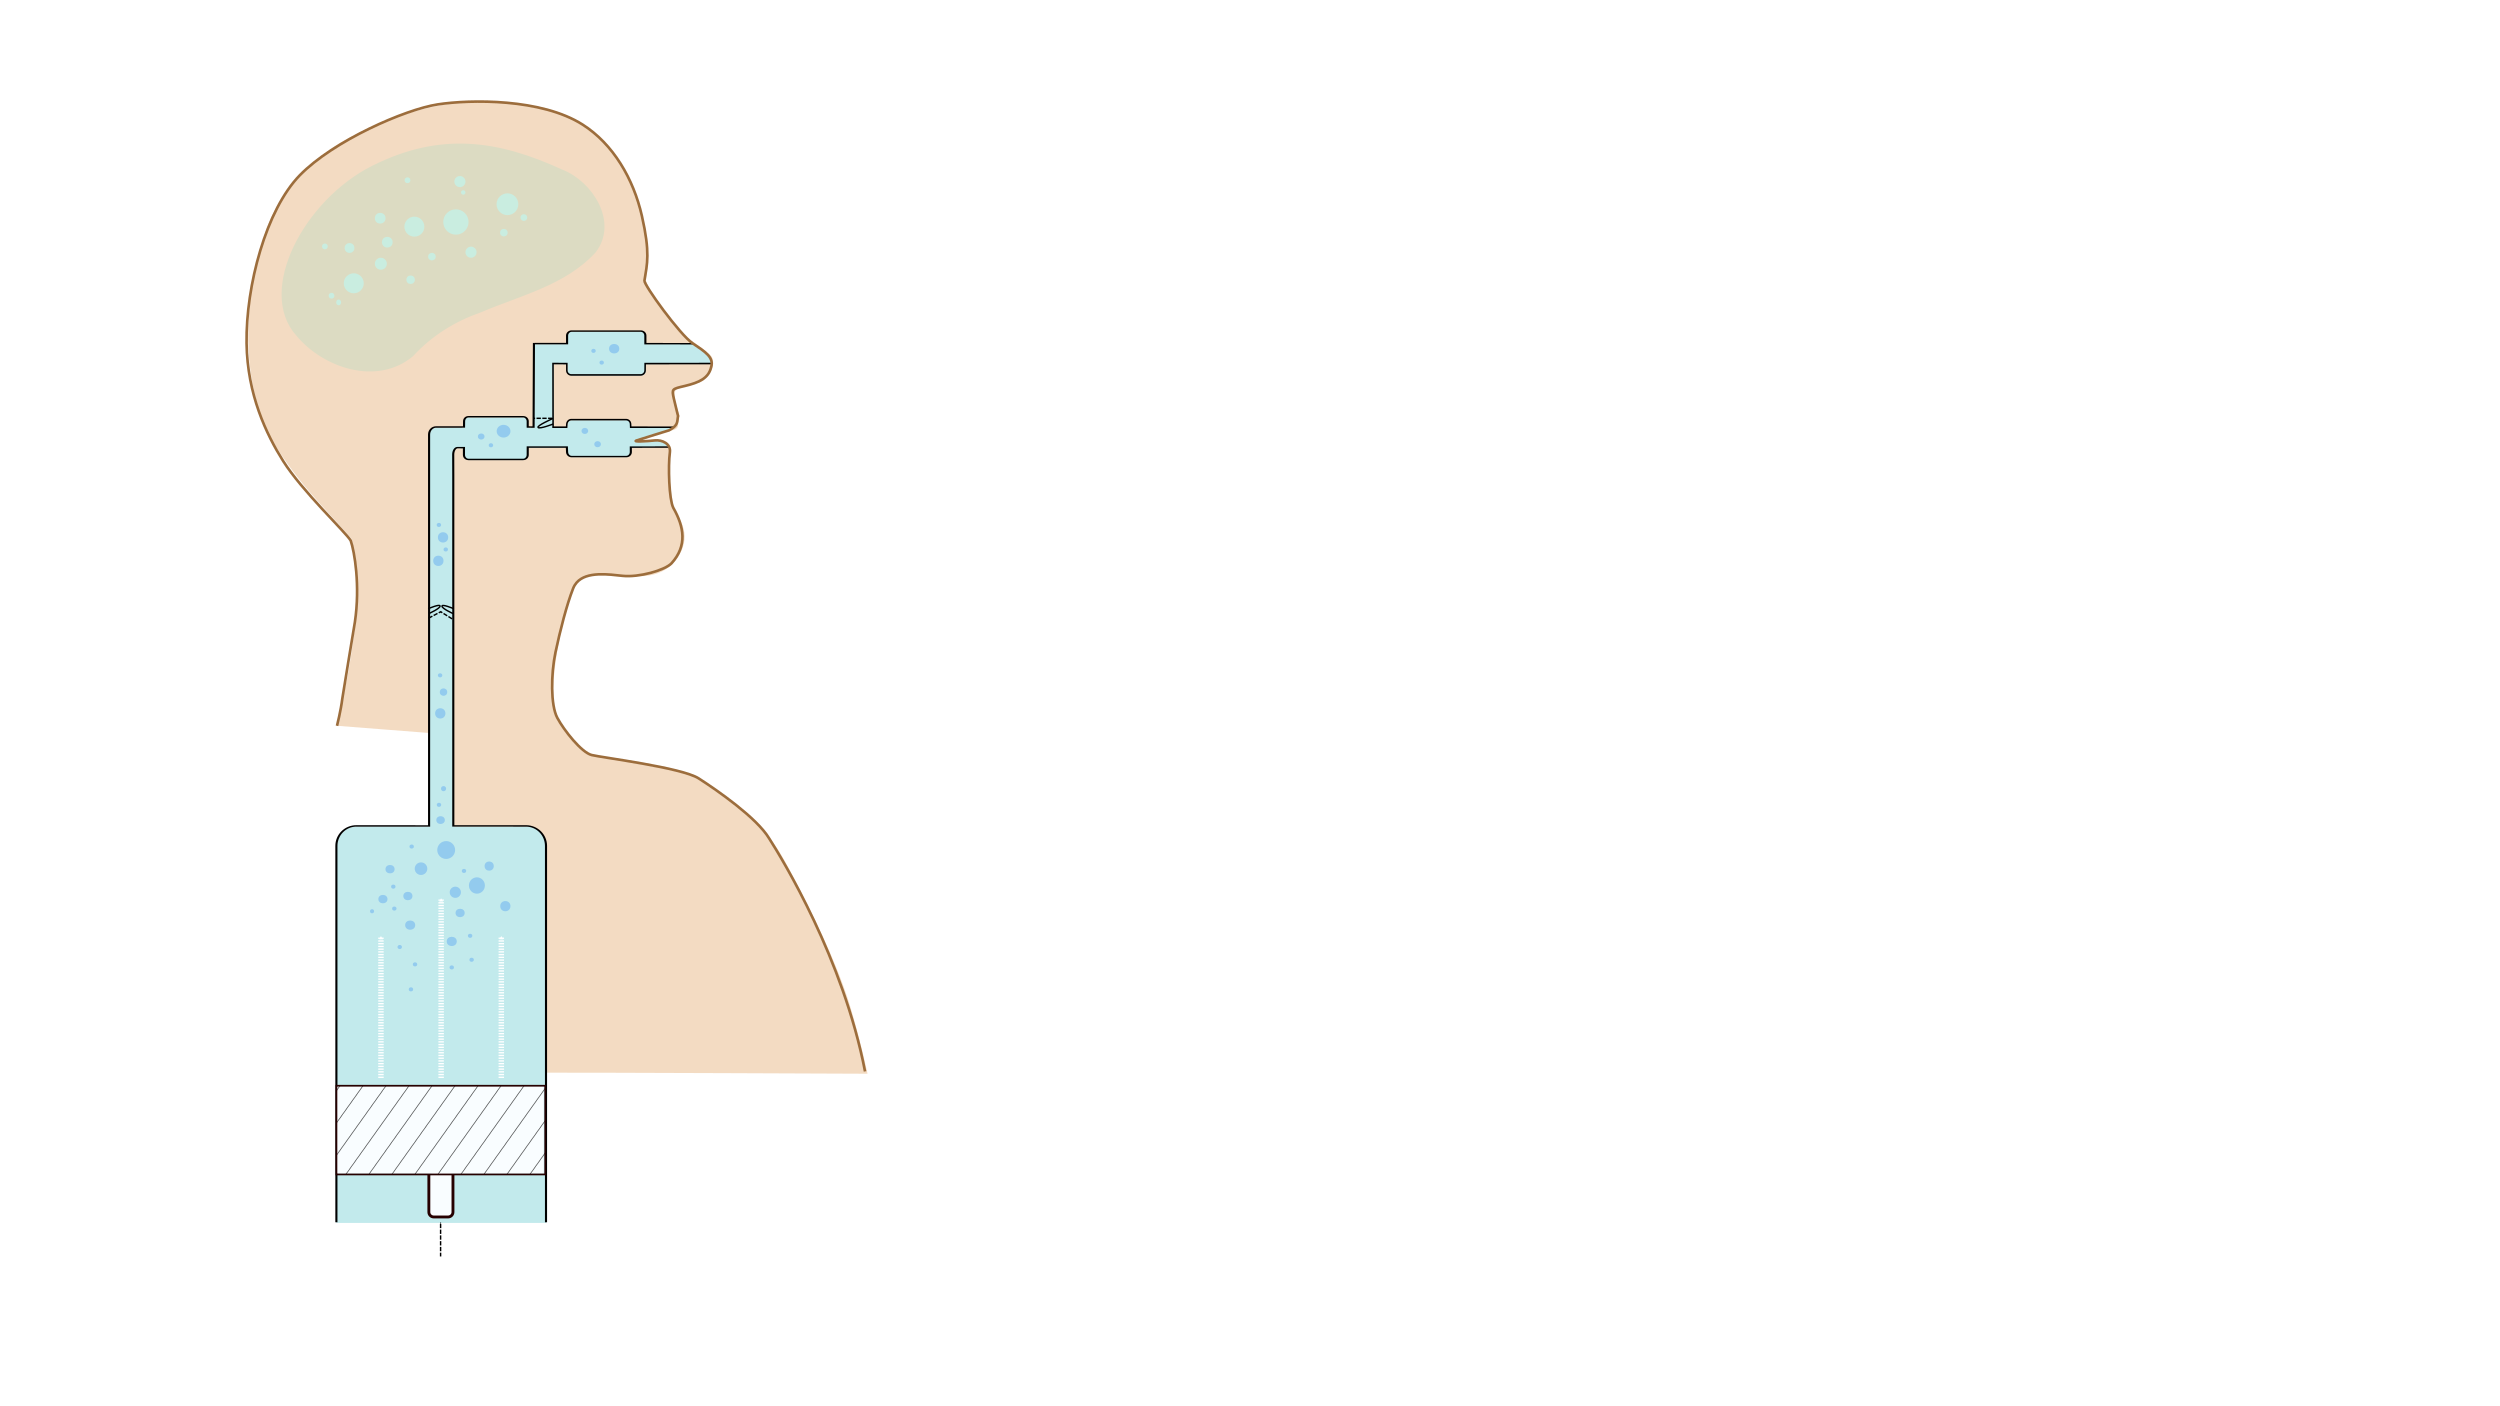 <?xml version="1.0" encoding="UTF-8" standalone="no"?>
<!-- Created with Inkscape (http://www.inkscape.org/) -->

<svg
   xmlns:osb="http://www.openswatchbook.org/uri/2009/osb"
   xmlns:dc="http://purl.org/dc/elements/1.1/"
   xmlns:cc="http://creativecommons.org/ns#"
   xmlns:rdf="http://www.w3.org/1999/02/22-rdf-syntax-ns#"
   xmlns:svg="http://www.w3.org/2000/svg"
   xmlns="http://www.w3.org/2000/svg"
   xmlns:xlink="http://www.w3.org/1999/xlink"
   xmlns:sodipodi="http://sodipodi.sourceforge.net/DTD/sodipodi-0.dtd"
   xmlns:inkscape="http://www.inkscape.org/namespaces/inkscape"
   version="1.1"
   id="svg911"
   width="1920"
   height="1080"
   viewBox="0 0 1920 1080"
   sodipodi:docname="tubes.svg"
   inkscape:version="0.92.3 (2405546, 2018-03-11)">
  <defs
     id="defs915">
    <marker
       inkscape:isstock="true"
       style="overflow:visible"
       id="marker1749"
       refX="0.0"
       refY="0.0"
       orient="auto"
       inkscape:stockid="EmptyTriangleOutS">
      <path
         transform="scale(0.2) translate(-3.0,0)"
         style="fill-rule:evenodd;fill:#ffffff;stroke:#ffffff;stroke-width:1pt;stroke-opacity:1"
         d="M 5.77,0.0 L -2.88,5.0 L -2.88,-5.0 L 5.77,0.0 z "
         id="path1747" />
    </marker>
    <marker
       inkscape:isstock="true"
       style="overflow:visible"
       id="marker1745"
       refX="0.0"
       refY="0.0"
       orient="auto"
       inkscape:stockid="EmptyTriangleOutS">
      <path
         transform="scale(0.2) translate(-3.0,0)"
         style="fill-rule:evenodd;fill:#ffffff;stroke:#ffffff;stroke-width:1pt;stroke-opacity:1"
         d="M 5.77,0.0 L -2.88,5.0 L -2.88,-5.0 L 5.77,0.0 z "
         id="path1743" />
    </marker>
    <marker
       inkscape:isstock="true"
       id="marker1739"
       refX="5.0"
       refY="3.0"
       orient="auto-start-reverse"
       inkscape:stockid="ExperimentalArrow">
      <path
         style="fill:context-stroke;stroke:#000000;stroke-opacity:1"
         d="m 10,3 -10,3 0,-6 z"
         id="path1737" />
    </marker>
    <marker
       inkscape:isstock="true"
       id="marker1735"
       refX="5.0"
       refY="3.0"
       orient="auto-start-reverse"
       inkscape:stockid="ExperimentalArrow">
      <path
         style="fill:context-stroke;stroke:#000000;stroke-opacity:1"
         d="m 10,3 -10,3 0,-6 z"
         id="path1733" />
    </marker>
    <marker
       inkscape:isstock="true"
       style="overflow:visible"
       id="marker1729"
       refX="0.0"
       refY="0.0"
       orient="auto"
       inkscape:stockid="EmptyTriangleOutM">
      <path
         transform="scale(0.4) translate(-4.5,0)"
         style="fill-rule:evenodd;fill:#ffffff;stroke:#000000;stroke-width:1pt;stroke-opacity:1"
         d="M 5.77,0.0 L -2.88,5.0 L -2.88,-5.0 L 5.77,0.0 z "
         id="path1727" />
    </marker>
    <marker
       inkscape:isstock="true"
       style="overflow:visible"
       id="marker1725"
       refX="0.0"
       refY="0.0"
       orient="auto"
       inkscape:stockid="EmptyTriangleOutM">
      <path
         transform="scale(0.4) translate(-4.5,0)"
         style="fill-rule:evenodd;fill:#ffffff;stroke:#000000;stroke-width:1pt;stroke-opacity:1"
         d="M 5.77,0.0 L -2.88,5.0 L -2.88,-5.0 L 5.77,0.0 z "
         id="path1723" />
    </marker>
    <marker
       inkscape:isstock="true"
       style="overflow:visible"
       id="marker1719"
       refX="0.0"
       refY="0.0"
       orient="auto"
       inkscape:stockid="Arrow1Mstart">
      <path
         transform="scale(0.4) translate(10,0)"
         style="fill-rule:evenodd;stroke:#000000;stroke-width:1pt;stroke-opacity:1;fill:#000000;fill-opacity:1"
         d="M 0.0,0.0 L 5.0,-5.0 L -12.5,0.0 L 5.0,5.0 L 0.0,0.0 z "
         id="path1717" />
    </marker>
    <marker
       inkscape:isstock="true"
       style="overflow:visible"
       id="marker1715"
       refX="0.0"
       refY="0.0"
       orient="auto"
       inkscape:stockid="Arrow1Mstart">
      <path
         transform="scale(0.4) translate(10,0)"
         style="fill-rule:evenodd;stroke:#000000;stroke-width:1pt;stroke-opacity:1;fill:#000000;fill-opacity:1"
         d="M 0.0,0.0 L 5.0,-5.0 L -12.5,0.0 L 5.0,5.0 L 0.0,0.0 z "
         id="path1713" />
    </marker>
    <marker
       inkscape:isstock="true"
       style="overflow:visible"
       id="marker1708"
       refX="0.0"
       refY="0.0"
       orient="auto"
       inkscape:stockid="Tail">
      <g
         style="stroke:#000000;stroke-opacity:1;fill:#000000;fill-opacity:1"
         transform="scale(-1.2)"
         id="g1706">
        <path
           style="fill:#000000;fill-rule:evenodd;stroke:#000000;stroke-width:0.8;stroke-linecap:round;stroke-opacity:1;fill-opacity:1"
           d="M -3.805,-3.959 L 0.544,0"
           id="path1694" />
        <path
           style="fill:#000000;fill-rule:evenodd;stroke:#000000;stroke-width:0.8;stroke-linecap:round;stroke-opacity:1;fill-opacity:1"
           d="M -1.287,-3.959 L 3.062,0"
           id="path1696" />
        <path
           style="fill:#000000;fill-rule:evenodd;stroke:#000000;stroke-width:0.8;stroke-linecap:round;stroke-opacity:1;fill-opacity:1"
           d="M 1.305,-3.959 L 5.654,0"
           id="path1698" />
        <path
           style="fill:#000000;fill-rule:evenodd;stroke:#000000;stroke-width:0.8;stroke-linecap:round;stroke-opacity:1;fill-opacity:1"
           d="M -3.805,4.178 L 0.544,0.22"
           id="path1700" />
        <path
           style="fill:#000000;fill-rule:evenodd;stroke:#000000;stroke-width:0.8;stroke-linecap:round;stroke-opacity:1;fill-opacity:1"
           d="M -1.287,4.178 L 3.062,0.22"
           id="path1702" />
        <path
           style="fill:#000000;fill-rule:evenodd;stroke:#000000;stroke-width:0.8;stroke-linecap:round;stroke-opacity:1;fill-opacity:1"
           d="M 1.305,4.178 L 5.654,0.22"
           id="path1704" />
      </g>
    </marker>
    <marker
       inkscape:isstock="true"
       style="overflow:visible"
       id="marker1660"
       refX="0.0"
       refY="0.0"
       orient="auto"
       inkscape:stockid="Tail">
      <g
         style="stroke:#000000;stroke-opacity:1;fill:#000000;fill-opacity:1"
         transform="scale(-1.2)"
         id="g1658">
        <path
           style="fill:#000000;fill-rule:evenodd;stroke:#000000;stroke-width:0.8;stroke-linecap:round;stroke-opacity:1;fill-opacity:1"
           d="M -3.805,-3.959 L 0.544,0"
           id="path1646" />
        <path
           style="fill:#000000;fill-rule:evenodd;stroke:#000000;stroke-width:0.8;stroke-linecap:round;stroke-opacity:1;fill-opacity:1"
           d="M -1.287,-3.959 L 3.062,0"
           id="path1648" />
        <path
           style="fill:#000000;fill-rule:evenodd;stroke:#000000;stroke-width:0.8;stroke-linecap:round;stroke-opacity:1;fill-opacity:1"
           d="M 1.305,-3.959 L 5.654,0"
           id="path1650" />
        <path
           style="fill:#000000;fill-rule:evenodd;stroke:#000000;stroke-width:0.8;stroke-linecap:round;stroke-opacity:1;fill-opacity:1"
           d="M -3.805,4.178 L 0.544,0.22"
           id="path1652" />
        <path
           style="fill:#000000;fill-rule:evenodd;stroke:#000000;stroke-width:0.8;stroke-linecap:round;stroke-opacity:1;fill-opacity:1"
           d="M -1.287,4.178 L 3.062,0.22"
           id="path1654" />
        <path
           style="fill:#000000;fill-rule:evenodd;stroke:#000000;stroke-width:0.8;stroke-linecap:round;stroke-opacity:1;fill-opacity:1"
           d="M 1.305,4.178 L 5.654,0.22"
           id="path1656" />
      </g>
    </marker>
    <marker
       inkscape:isstock="true"
       style="overflow:visible;"
       id="marker1636"
       refX="0.0"
       refY="0.0"
       orient="auto"
       inkscape:stockid="Arrow1Send">
      <path
         transform="scale(0.2) rotate(180) translate(6,0)"
         style="fill-rule:evenodd;stroke:#000000;stroke-width:1pt;stroke-opacity:1;fill:#000000;fill-opacity:1"
         d="M 0.0,0.0 L 5.0,-5.0 L -12.5,0.0 L 5.0,5.0 L 0.0,0.0 z "
         id="path1634" />
    </marker>
    <marker
       inkscape:isstock="true"
       style="overflow:visible;"
       id="marker1632"
       refX="0.0"
       refY="0.0"
       orient="auto"
       inkscape:stockid="Arrow1Send">
      <path
         transform="scale(0.2) rotate(180) translate(6,0)"
         style="fill-rule:evenodd;stroke:#000000;stroke-width:1pt;stroke-opacity:1;fill:#000000;fill-opacity:1"
         d="M 0.0,0.0 L 5.0,-5.0 L -12.5,0.0 L 5.0,5.0 L 0.0,0.0 z "
         id="path1630" />
    </marker>
    <marker
       inkscape:stockid="Arrow1Send"
       orient="auto"
       refY="0.0"
       refX="0.0"
       id="Arrow1Send"
       style="overflow:visible;"
       inkscape:isstock="true">
      <path
         id="path7194"
         d="M 0.0,0.0 L 5.0,-5.0 L -12.5,0.0 L 5.0,5.0 L 0.0,0.0 z "
         style="fill-rule:evenodd;stroke:#000000;stroke-width:1pt;stroke-opacity:1;fill:#000000;fill-opacity:1"
         transform="scale(0.2) rotate(180) translate(6,0)" />
    </marker>
    <marker
       inkscape:isstock="true"
       style="overflow:visible"
       id="marker8088"
       refX="0.0"
       refY="0.0"
       orient="auto"
       inkscape:stockid="Arrow1Mstart">
      <path
         transform="scale(0.4) translate(10,0)"
         style="fill-rule:evenodd;stroke:#000000;stroke-width:1pt;stroke-opacity:1;fill:#000000;fill-opacity:1"
         d="M 0.0,0.0 L 5.0,-5.0 L -12.5,0.0 L 5.0,5.0 L 0.0,0.0 z "
         id="path8086" />
    </marker>
    <marker
       inkscape:stockid="Arrow1Sstart"
       orient="auto"
       refY="0.0"
       refX="0.0"
       id="Arrow1Sstart"
       style="overflow:visible"
       inkscape:isstock="true">
      <path
         id="path7191"
         d="M 0.0,0.0 L 5.0,-5.0 L -12.5,0.0 L 5.0,5.0 L 0.0,0.0 z "
         style="fill-rule:evenodd;stroke:#000000;stroke-width:1pt;stroke-opacity:1;fill:#000000;fill-opacity:1"
         transform="scale(0.2) translate(6,0)" />
    </marker>
    <marker
       inkscape:stockid="Arrow1Mstart"
       orient="auto"
       refY="0.0"
       refX="0.0"
       id="Arrow1Mstart"
       style="overflow:visible"
       inkscape:isstock="true">
      <path
         id="path7185"
         d="M 0.0,0.0 L 5.0,-5.0 L -12.5,0.0 L 5.0,5.0 L 0.0,0.0 z "
         style="fill-rule:evenodd;stroke:#000000;stroke-width:1pt;stroke-opacity:1;fill:#000000;fill-opacity:1"
         transform="scale(0.4) translate(10,0)" />
    </marker>
    <marker
       inkscape:stockid="Arrow1Lend"
       orient="auto"
       refY="0.0"
       refX="0.0"
       id="Arrow1Lend"
       style="overflow:visible;"
       inkscape:isstock="true">
      <path
         id="path7182"
         d="M 0.0,0.0 L 5.0,-5.0 L -12.5,0.0 L 5.0,5.0 L 0.0,0.0 z "
         style="fill-rule:evenodd;stroke:#000000;stroke-width:1pt;stroke-opacity:1;fill:#000000;fill-opacity:1"
         transform="scale(0.8) rotate(180) translate(12.5,0)" />
    </marker>
    <marker
       inkscape:stockid="DotL"
       orient="auto"
       refY="0.0"
       refX="0.0"
       id="DotL"
       style="overflow:visible"
       inkscape:isstock="true">
      <path
         id="path7240"
         d="M -2.5,-1.0 C -2.5,1.76 -4.74,4.0 -7.5,4.0 C -10.26,4.0 -12.5,1.76 -12.5,-1.0 C -12.5,-3.76 -10.26,-6.0 -7.5,-6.0 C -4.74,-6.0 -2.5,-3.76 -2.5,-1.0 z "
         style="fill-rule:evenodd;stroke:#000000;stroke-width:1pt;stroke-opacity:1;fill:#000000;fill-opacity:1"
         transform="scale(0.8) translate(7.4, 1)" />
    </marker>
    <marker
       inkscape:stockid="Arrow1Mend"
       orient="auto"
       refY="0.0"
       refX="0.0"
       id="Arrow1Mend"
       style="overflow:visible;"
       inkscape:isstock="true">
      <path
         id="path7188"
         d="M 0.0,0.0 L 5.0,-5.0 L -12.5,0.0 L 5.0,5.0 L 0.0,0.0 z "
         style="fill-rule:evenodd;stroke:#000000;stroke-width:1pt;stroke-opacity:1;fill:#000000;fill-opacity:1"
         transform="scale(0.4) rotate(180) translate(10,0)" />
    </marker>
    <marker
       inkscape:stockid="Arrow1Lstart"
       orient="auto"
       refY="0.0"
       refX="0.0"
       id="marker7457"
       style="overflow:visible"
       inkscape:isstock="true">
      <path
         id="path7455"
         d="M 0.0,0.0 L 5.0,-5.0 L -12.5,0.0 L 5.0,5.0 L 0.0,0.0 z "
         style="fill-rule:evenodd;stroke:#000000;stroke-width:1pt;stroke-opacity:1;fill:#000000;fill-opacity:1"
         transform="scale(0.8) translate(12.5,0)" />
    </marker>
    <marker
       inkscape:stockid="Arrow1Lstart"
       orient="auto"
       refY="0.0"
       refX="0.0"
       id="Arrow1Lstart"
       style="overflow:visible"
       inkscape:isstock="true">
      <path
         id="path7179"
         d="M 0.0,0.0 L 5.0,-5.0 L -12.5,0.0 L 5.0,5.0 L 0.0,0.0 z "
         style="fill-rule:evenodd;stroke:#000000;stroke-width:1pt;stroke-opacity:1;fill:#000000;fill-opacity:1"
         transform="scale(0.8) translate(12.5,0)" />
    </marker>
    <linearGradient
       id="linearGradient6862"
       osb:paint="solid">
      <stop
         style="stop-color:#000000;stop-opacity:1;"
         offset="0"
         id="stop6860" />
    </linearGradient>
    <pattern
       inkscape:collect="always"
       xlink:href="#Strips1_1"
       id="pattern6843"
       patternTransform="matrix(10,0,0,10,120.48,-712.858)" />
    <pattern
       inkscape:stockid="Stripes 1:1"
       id="Strips1_1"
       patternTransform="translate(0,0) scale(10,10)"
       height="1"
       width="2"
       patternUnits="userSpaceOnUse"
       inkscape:collect="always">
      <rect
         id="rect6125"
         height="2"
         width="1"
         y="-0.5"
         x="0"
         style="fill:black;stroke:none" />
    </pattern>
    <clipPath
       clipPathUnits="userSpaceOnUse"
       id="clipPath6847">
      <rect
         style="fill:none;fill-opacity:1;stroke:#c80000;stroke-width:1.134;stroke-miterlimit:3.8;stroke-dasharray:none;stroke-dashoffset:0;stroke-opacity:1"
         id="rect6849"
         width="428"
         height="438"
         x="724"
         y="298"
         transform="rotate(-38.903)" />
    </clipPath>
    <pattern
       patternUnits="userSpaceOnUse"
       width="428"
       height="438"
       patternTransform="translate(724,298)"
       id="pattern6851">
      <rect
         clip-path="url(#clipPath6847)"
         transform="rotate(38.903,59.898,-1174.015)"
         ry="0"
         y="-496.858"
         x="704.48"
         height="622"
         width="730"
         id="rect5407"
         style="fill:url(#pattern6843);fill-opacity:1;stroke:#c80000;stroke-width:1.134;stroke-miterlimit:3.8;stroke-dasharray:none;stroke-dashoffset:0;stroke-opacity:1" />
    </pattern>
    <clipPath
       clipPathUnits="userSpaceOnUse"
       id="clipPath6954">
      <rect
         style="fill:none;fill-opacity:1;stroke:#260000;stroke-width:1.2;stroke-miterlimit:4;stroke-dasharray:none;stroke-dashoffset:0;stroke-opacity:1"
         id="rect6956"
         width="600"
         height="348"
         x="102.809"
         y="671.958"
         ry="0.5"
         transform="rotate(-30)" />
    </clipPath>
    <pattern
       patternUnits="userSpaceOnUse"
       width="600"
       height="348"
       patternTransform="translate(168,164)"
       id="pattern6970">
      <g
         clip-path="url(#clipPath6954-9)"
         transform="rotate(30,1202.486,-527.823)"
         id="g6948-9">
        <rect
           style="fill:none;fill-opacity:1;stroke:#260000;stroke-width:1.134;stroke-miterlimit:3.8;stroke-dasharray:none;stroke-dashoffset:0;stroke-opacity:1"
           id="rect6900-2"
           width="691.55"
           height="602.455"
           x="428.406"
           y="230.058"
           ry="0.5" />
        <path
           style="fill:none;stroke:#000000;stroke-width:1.2;stroke-linecap:butt;stroke-linejoin:miter;stroke-miterlimit:4;stroke-dasharray:none;stroke-opacity:1"
           d="m 462.448,228.643 -1.414,602.455"
           id="path6902-0"
           inkscape:connector-curvature="0" />
        <path
           style="fill:none;stroke:#000000;stroke-width:1.2;stroke-linecap:butt;stroke-linejoin:miter;stroke-miterlimit:4;stroke-dasharray:none;stroke-opacity:1"
           d="M 506.996,230.058 V 832.513"
           id="path6904-2"
           inkscape:connector-curvature="0" />
        <path
           style="fill:none;stroke:#000000;stroke-width:1.2;stroke-linecap:butt;stroke-linejoin:miter;stroke-miterlimit:4;stroke-dasharray:none;stroke-opacity:1"
           d="M 551.543,231.472 V 831.098"
           id="path6906-3"
           inkscape:connector-curvature="0" />
        <path
           style="fill:none;stroke:#000000;stroke-width:1.2;stroke-linecap:butt;stroke-linejoin:miter;stroke-miterlimit:4;stroke-dasharray:none;stroke-opacity:1"
           d="M 596.091,230.058 V 832.755"
           id="path6908-7"
           inkscape:connector-curvature="0"
           sodipodi:nodetypes="cc" />
        <path
           style="fill:none;stroke:#000000;stroke-width:1.2;stroke-linecap:butt;stroke-linejoin:miter;stroke-miterlimit:4;stroke-dasharray:none;stroke-opacity:1"
           d="m 640.639,230.729 v 601.783"
           id="path6910-5"
           inkscape:connector-curvature="0"
           sodipodi:nodetypes="cc" />
        <path
           style="fill:none;stroke:#000000;stroke-width:1.2;stroke-linecap:butt;stroke-linejoin:miter;stroke-miterlimit:4;stroke-dasharray:none;stroke-opacity:1"
           d="M 685.187,229.472 V 832.598"
           id="path6912-9"
           inkscape:connector-curvature="0"
           sodipodi:nodetypes="cc" />
        <path
           style="fill:none;stroke:#000000;stroke-width:1.2;stroke-linecap:butt;stroke-linejoin:miter;stroke-miterlimit:4;stroke-dasharray:none;stroke-opacity:1"
           d="M 729.734,230.058 V 831.806"
           id="path6914-2"
           inkscape:connector-curvature="0"
           sodipodi:nodetypes="cc" />
        <path
           style="fill:none;stroke:#000000;stroke-width:1.2;stroke-linecap:butt;stroke-linejoin:miter;stroke-miterlimit:4;stroke-dasharray:none;stroke-opacity:1"
           d="M 774.282,230.058 V 832.184"
           id="path6916-2"
           inkscape:connector-curvature="0"
           sodipodi:nodetypes="cc" />
        <path
           style="fill:none;stroke:#000000;stroke-width:1.2;stroke-linecap:butt;stroke-linejoin:miter;stroke-miterlimit:4;stroke-dasharray:none;stroke-opacity:1"
           d="M 818.83,229.815 V 832.177"
           id="path6918-8"
           inkscape:connector-curvature="0"
           sodipodi:nodetypes="cc" />
        <path
           style="fill:none;stroke:#000000;stroke-width:1.2;stroke-linecap:butt;stroke-linejoin:miter;stroke-miterlimit:4;stroke-dasharray:none;stroke-opacity:1"
           d="M 863.377,229.729 V 829.684"
           id="path6920-9"
           inkscape:connector-curvature="0"
           sodipodi:nodetypes="cc" />
        <path
           style="fill:none;stroke:#000000;stroke-width:1.2;stroke-linecap:butt;stroke-linejoin:miter;stroke-miterlimit:4;stroke-dasharray:none;stroke-opacity:1"
           d="M 907.925,229.487 V 832.513"
           id="path6922-7"
           inkscape:connector-curvature="0"
           sodipodi:nodetypes="cc" />
        <path
           style="fill:none;stroke:#000000;stroke-width:1.2;stroke-linecap:butt;stroke-linejoin:miter;stroke-miterlimit:4;stroke-dasharray:none;stroke-opacity:1"
           d="M 952.473,230.229 V 833.241"
           id="path6924-3"
           inkscape:connector-curvature="0"
           sodipodi:nodetypes="cc" />
        <path
           style="fill:none;stroke:#000000;stroke-width:1.2;stroke-linecap:butt;stroke-linejoin:miter;stroke-miterlimit:4;stroke-dasharray:none;stroke-opacity:1"
           d="M 997.021,230.315 V 832.755"
           id="path6926-6"
           inkscape:connector-curvature="0"
           sodipodi:nodetypes="cc" />
        <path
           style="fill:none;stroke:#000000;stroke-width:1.2;stroke-linecap:butt;stroke-linejoin:miter;stroke-miterlimit:4;stroke-dasharray:none;stroke-opacity:1"
           d="M 1041.568,229.815 V 832.169"
           id="path6928-1"
           inkscape:connector-curvature="0"
           sodipodi:nodetypes="cc" />
        <path
           style="fill:none;stroke:#000000;stroke-width:1.2;stroke-linecap:butt;stroke-linejoin:miter;stroke-miterlimit:4;stroke-dasharray:none;stroke-opacity:1"
           d="M 1086.116,231.143 V 832.755"
           id="path6930-2"
           inkscape:connector-curvature="0"
           sodipodi:nodetypes="cc" />
      </g>
    </pattern>
    <clipPath
       clipPathUnits="userSpaceOnUse"
       id="clipPath6954-9">
      <rect
         style="fill:none;fill-opacity:1;stroke:#260000;stroke-width:1.2;stroke-miterlimit:4;stroke-dasharray:none;stroke-dashoffset:0;stroke-opacity:1"
         id="rect6956-3"
         width="600"
         height="348"
         x="102.809"
         y="671.958"
         ry="0.5"
         transform="rotate(-30)" />
    </clipPath>
    <marker
       inkscape:stockid="Arrow1Send"
       orient="auto"
       refY="0"
       refX="0"
       id="Arrow1Send-3"
       style="overflow:visible"
       inkscape:isstock="true">
      <path
         inkscape:connector-curvature="0"
         id="path7194-7"
         d="M 0,0 5,-5 -12.5,0 5,5 Z"
         style="fill:#ffffff;fill-opacity:1;fill-rule:evenodd;stroke:#ffffff;stroke-width:1pt;stroke-opacity:1"
         transform="matrix(-0.2,0,0,-0.2,-1.2,0)" />
    </marker>
    <marker
       inkscape:stockid="Arrow1Send"
       orient="auto"
       refY="0"
       refX="0"
       id="Arrow1Send-4"
       style="overflow:visible"
       inkscape:isstock="true">
      <path
         inkscape:connector-curvature="0"
         id="path7194-5"
         d="M 0,0 5,-5 -12.5,0 5,5 Z"
         style="fill:#93cbee;fill-opacity:1;fill-rule:evenodd;stroke:#ffffff;stroke-width:1pt;stroke-opacity:1"
         transform="matrix(-0.2,0,0,-0.2,-1.2,0)" />
    </marker>
    <marker
       inkscape:stockid="Arrow1Send"
       orient="auto"
       refY="0"
       refX="0"
       id="Arrow1Send-5"
       style="overflow:visible"
       inkscape:isstock="true">
      <path
         inkscape:connector-curvature="0"
         id="path7194-4"
         d="M 0,0 5,-5 -12.5,0 5,5 Z"
         style="fill:#000000;fill-opacity:1;fill-rule:evenodd;stroke:#000000;stroke-width:1pt;stroke-opacity:1"
         transform="matrix(-0.2,0,0,-0.2,-1.2,0)" />
    </marker>
    <marker
       inkscape:stockid="Arrow1Send"
       orient="auto"
       refY="0"
       refX="0"
       id="Arrow1Send-3-4"
       style="overflow:visible"
       inkscape:isstock="true">
      <path
         inkscape:connector-curvature="0"
         id="path7194-7-4"
         d="M 0,0 5,-5 -12.5,0 5,5 Z"
         style="fill:#000000;fill-opacity:1;fill-rule:evenodd;stroke:#000000;stroke-width:1pt;stroke-opacity:1"
         transform="matrix(-0.2,0,0,-0.2,-1.2,0)" />
    </marker>
    <marker
       inkscape:stockid="Arrow1Send"
       orient="auto"
       refY="0"
       refX="0"
       id="Arrow1Send-3-0"
       style="overflow:visible"
       inkscape:isstock="true">
      <path
         inkscape:connector-curvature="0"
         id="path7194-7-7"
         d="M 0,0 5,-5 -12.5,0 5,5 Z"
         style="fill:#93cbee;fill-opacity:1;fill-rule:evenodd;stroke:#ffffff;stroke-width:1pt;stroke-opacity:1"
         transform="matrix(-0.2,0,0,-0.2,-1.2,0)" />
    </marker>
    <marker
       inkscape:stockid="Arrow1Send"
       orient="auto"
       refY="0"
       refX="0"
       id="Arrow1Send-4-8"
       style="overflow:visible"
       inkscape:isstock="true">
      <path
         inkscape:connector-curvature="0"
         id="path7194-5-4"
         d="M 0,0 5,-5 -12.5,0 5,5 Z"
         style="fill:#ffffff;fill-opacity:1;fill-rule:evenodd;stroke:#ffffff;stroke-width:1pt;stroke-opacity:1"
         transform="matrix(-0.2,0,0,-0.2,-1.2,0)" />
    </marker>
    <marker
       inkscape:stockid="Arrow1Mstart"
       orient="auto"
       refY="0"
       refX="0"
       id="marker7907-6"
       style="overflow:visible"
       inkscape:isstock="true"
       inkscape:collect="always">
      <path
         inkscape:connector-curvature="0"
         id="path7905-8"
         d="M 0,0 5,-5 -12.5,0 5,5 Z"
         style="fill:#000000;fill-opacity:1;fill-rule:evenodd;stroke:#000000;stroke-width:1pt;stroke-opacity:1"
         transform="matrix(0.4,0,0,0.4,4,0)" />
    </marker>
    <pattern
       inkscape:collect="always"
       xlink:href="#pattern6970-0"
       id="pattern6999-9"
       patternTransform="matrix(0.273,0.052,-0.064,0.341,565.688,916.975)" />
    <pattern
       patternUnits="userSpaceOnUse"
       width="600"
       height="348"
       patternTransform="translate(168,164)"
       id="pattern6970-0">
      <g
         clip-path="url(#clipPath6954-9-7)"
         transform="rotate(30,1202.486,-527.823)"
         id="g6948-9-6">
        <rect
           style="fill:none;fill-opacity:1;stroke:#260000;stroke-width:1.134;stroke-miterlimit:3.8;stroke-dasharray:none;stroke-dashoffset:0;stroke-opacity:1"
           id="rect6900-2-8"
           width="691.55"
           height="602.455"
           x="428.406"
           y="230.058"
           ry="0.5" />
        <path
           style="fill:none;stroke:#000000;stroke-width:1.2;stroke-linecap:butt;stroke-linejoin:miter;stroke-miterlimit:4;stroke-dasharray:none;stroke-opacity:1"
           d="m 462.448,228.643 -1.414,602.455"
           id="path6902-0-7"
           inkscape:connector-curvature="0" />
        <path
           style="fill:none;stroke:#000000;stroke-width:1.2;stroke-linecap:butt;stroke-linejoin:miter;stroke-miterlimit:4;stroke-dasharray:none;stroke-opacity:1"
           d="M 506.996,230.058 V 832.513"
           id="path6904-2-9"
           inkscape:connector-curvature="0" />
        <path
           style="fill:none;stroke:#000000;stroke-width:1.2;stroke-linecap:butt;stroke-linejoin:miter;stroke-miterlimit:4;stroke-dasharray:none;stroke-opacity:1"
           d="M 551.543,231.472 V 831.098"
           id="path6906-3-0"
           inkscape:connector-curvature="0" />
        <path
           style="fill:none;stroke:#000000;stroke-width:1.2;stroke-linecap:butt;stroke-linejoin:miter;stroke-miterlimit:4;stroke-dasharray:none;stroke-opacity:1"
           d="M 596.091,230.058 V 832.755"
           id="path6908-7-3"
           inkscape:connector-curvature="0"
           sodipodi:nodetypes="cc" />
        <path
           style="fill:none;stroke:#000000;stroke-width:1.2;stroke-linecap:butt;stroke-linejoin:miter;stroke-miterlimit:4;stroke-dasharray:none;stroke-opacity:1"
           d="m 640.639,230.729 v 601.783"
           id="path6910-5-3"
           inkscape:connector-curvature="0"
           sodipodi:nodetypes="cc" />
        <path
           style="fill:none;stroke:#000000;stroke-width:1.2;stroke-linecap:butt;stroke-linejoin:miter;stroke-miterlimit:4;stroke-dasharray:none;stroke-opacity:1"
           d="M 685.187,229.472 V 832.598"
           id="path6912-9-3"
           inkscape:connector-curvature="0"
           sodipodi:nodetypes="cc" />
        <path
           style="fill:none;stroke:#000000;stroke-width:1.2;stroke-linecap:butt;stroke-linejoin:miter;stroke-miterlimit:4;stroke-dasharray:none;stroke-opacity:1"
           d="M 729.734,230.058 V 831.806"
           id="path6914-2-7"
           inkscape:connector-curvature="0"
           sodipodi:nodetypes="cc" />
        <path
           style="fill:none;stroke:#000000;stroke-width:1.2;stroke-linecap:butt;stroke-linejoin:miter;stroke-miterlimit:4;stroke-dasharray:none;stroke-opacity:1"
           d="M 774.282,230.058 V 832.184"
           id="path6916-2-3"
           inkscape:connector-curvature="0"
           sodipodi:nodetypes="cc" />
        <path
           style="fill:none;stroke:#000000;stroke-width:1.2;stroke-linecap:butt;stroke-linejoin:miter;stroke-miterlimit:4;stroke-dasharray:none;stroke-opacity:1"
           d="M 818.83,229.815 V 832.177"
           id="path6918-8-2"
           inkscape:connector-curvature="0"
           sodipodi:nodetypes="cc" />
        <path
           style="fill:none;stroke:#000000;stroke-width:1.2;stroke-linecap:butt;stroke-linejoin:miter;stroke-miterlimit:4;stroke-dasharray:none;stroke-opacity:1"
           d="M 863.377,229.729 V 829.684"
           id="path6920-9-6"
           inkscape:connector-curvature="0"
           sodipodi:nodetypes="cc" />
        <path
           style="fill:none;stroke:#000000;stroke-width:1.2;stroke-linecap:butt;stroke-linejoin:miter;stroke-miterlimit:4;stroke-dasharray:none;stroke-opacity:1"
           d="M 907.925,229.487 V 832.513"
           id="path6922-7-5"
           inkscape:connector-curvature="0"
           sodipodi:nodetypes="cc" />
        <path
           style="fill:none;stroke:#000000;stroke-width:1.2;stroke-linecap:butt;stroke-linejoin:miter;stroke-miterlimit:4;stroke-dasharray:none;stroke-opacity:1"
           d="M 952.473,230.229 V 833.241"
           id="path6924-3-2"
           inkscape:connector-curvature="0"
           sodipodi:nodetypes="cc" />
        <path
           style="fill:none;stroke:#000000;stroke-width:1.2;stroke-linecap:butt;stroke-linejoin:miter;stroke-miterlimit:4;stroke-dasharray:none;stroke-opacity:1"
           d="M 997.021,230.315 V 832.755"
           id="path6926-6-6"
           inkscape:connector-curvature="0"
           sodipodi:nodetypes="cc" />
        <path
           style="fill:none;stroke:#000000;stroke-width:1.2;stroke-linecap:butt;stroke-linejoin:miter;stroke-miterlimit:4;stroke-dasharray:none;stroke-opacity:1"
           d="M 1041.568,229.815 V 832.169"
           id="path6928-1-5"
           inkscape:connector-curvature="0"
           sodipodi:nodetypes="cc" />
        <path
           style="fill:none;stroke:#000000;stroke-width:1.2;stroke-linecap:butt;stroke-linejoin:miter;stroke-miterlimit:4;stroke-dasharray:none;stroke-opacity:1"
           d="M 1086.116,231.143 V 832.755"
           id="path6930-2-8"
           inkscape:connector-curvature="0"
           sodipodi:nodetypes="cc" />
      </g>
    </pattern>
    <clipPath
       clipPathUnits="userSpaceOnUse"
       id="clipPath6954-9-7">
      <rect
         style="fill:none;fill-opacity:1;stroke:#260000;stroke-width:1.2;stroke-miterlimit:4;stroke-dasharray:none;stroke-dashoffset:0;stroke-opacity:1"
         id="rect6956-3-9"
         width="600"
         height="348"
         x="102.809"
         y="671.958"
         ry="0.5"
         transform="rotate(-30)" />
    </clipPath>
    <marker
       inkscape:isstock="true"
       style="overflow:visible"
       id="marker1749-6"
       refX="0"
       refY="0"
       orient="auto"
       inkscape:stockid="EmptyTriangleOutS">
      <path
         inkscape:connector-curvature="0"
         transform="matrix(0.2,0,0,0.2,-0.6,0)"
         style="fill:#ffffff;fill-rule:evenodd;stroke:#ffffff;stroke-width:1pt;stroke-opacity:1"
         d="M 5.77,0 -2.88,5 V -5 Z"
         id="path1747-0" />
    </marker>
    <marker
       inkscape:stockid="EmptyTriangleOutS"
       orient="auto"
       refY="0"
       refX="0"
       id="EmptyTriangleOutS-4"
       style="overflow:visible"
       inkscape:isstock="true"
       inkscape:collect="always">
      <path
         inkscape:connector-curvature="0"
         id="path1531-1"
         d="M 5.77,0 -2.88,5 V -5 Z"
         style="fill:#ffffff;fill-rule:evenodd;stroke:#ffffff;stroke-width:1pt;stroke-opacity:1"
         transform="matrix(0.2,0,0,0.2,-0.6,0)" />
    </marker>
    <marker
       inkscape:isstock="true"
       style="overflow:visible"
       id="marker1745-0"
       refX="0"
       refY="0"
       orient="auto"
       inkscape:stockid="EmptyTriangleOutS">
      <path
         inkscape:connector-curvature="0"
         transform="matrix(0.2,0,0,0.2,-0.6,0)"
         style="fill:#ffffff;fill-rule:evenodd;stroke:#ffffff;stroke-width:1pt;stroke-opacity:1"
         d="M 5.77,0 -2.88,5 V -5 Z"
         id="path1743-4" />
    </marker>
  </defs>
  <sodipodi:namedview
     pagecolor="#ffffff"
     bordercolor="#666666"
     borderopacity="1"
     objecttolerance="10"
     gridtolerance="10"
     guidetolerance="10"
     inkscape:pageopacity="0"
     inkscape:pageshadow="2"
     inkscape:window-width="1920"
     inkscape:window-height="1032"
     id="namedview913"
     showgrid="false"
     inkscape:zoom="0.70710678"
     inkscape:cx="444.93727"
     inkscape:cy="611.3239"
     inkscape:window-x="0"
     inkscape:window-y="24"
     inkscape:window-maximized="1"
     inkscape:current-layer="layer3"
     inkscape:snap-global="false" />
  <g
     inkscape:groupmode="layer"
     id="layer3"
     inkscape:label="Layer 3"
     style="display:inline">
    <g
       id="g4795"
       transform="matrix(5.105,0,0,5.105,-425.187,51.465)"
       inkscape:export-xdpi="96"
       inkscape:export-ydpi="96"
       inkscape:export-filename="/home/dodo/gits/emotions/text/resources/tubes.png">
      <path
         sodipodi:nodetypes="cczcssssssssscsccsscccscsccsc"
         inkscape:connector-curvature="0"
         id="path5780-8-5"
         d="m 148.396,100.232 2.62,13.672 c -2.552,2.91 2.443,37.409 12.421,37.386 9.979,-0.022 50.364,0.163 50.364,0.163 0,0 -0.895,-4.374 -2.578,-10.034 -2.446,-8.229 -8.384,-19.257 -9.839,-21.909 -4.377,-7.979 -9.95,-10.14 -12.894,-12.412 -1.897,-1.465 -16.314,-3.313 -16.879,-3.806 -3.337,-2.91 -5.226,-5.211 -5.135,-8.887 0.19,-7.675 2.568,-15.118 3.54,-16.811 0.626,-1.092 3.342,-1.55 8.256,-1.043 3.394,0.35 6.045,-0.752 7.444,-3.576 1.746,-3.525 -1.062,-5.861 -1.382,-7.498 -0.702,-3.592 -0.109,-6.885 -0.201,-8.384 -1.809,-1.633 -12.439,0.193 0.172,-2.41 1.64,-0.338 0.636,-1.167 1.243,-2.147 -1.608,-4.683 -0.59,-4.073 1.618,-4.806 2.358,-0.271 1.852,-0.721 2.635,-1.408 0.828,-0.727 0.952,-2.059 0.567,-2.71 -0.407,-0.687 -4.045,-3.135 -4.045,-3.135 0,0 -5.023,-5.843 -5.869,-8.322 1.162,-9.66 -3.037,-21.268 -12.512,-25.117 -2.992,-1.182 -6.255,-1.533 -9.417,-1.769 -8.08,-0.602 -15.503,1.67 -22.981,5.518 -5.475,2.968 -10.341,8.273 -12.12,13.492 -4.493,13.181 -2.884,24.099 0.019,30.588 4.426,7.622 8.29,10.98 12.677,16.051 1.834,7.044 0.735,11.881 0.264,15.565 -0.747,5.847 -1.594,8.435 -2.442,12.623"
         style="fill:#f3dbc2;fill-opacity:1;fill-rule:evenodd;stroke:none;stroke-width:0.4;stroke-linecap:butt;stroke-linejoin:miter;stroke-miterlimit:4;stroke-dasharray:none;stroke-opacity:1" />
      <path
         sodipodi:nodetypes="ccccczc"
         inkscape:connector-curvature="0"
         id="path1080-3"
         d="m 127.953,40.3 c 4.035,4.876 12.058,7.545 17.366,3.119 2.821,-3.064 6.326,-5.271 10.259,-6.63 5.902,-2.525 12.721,-4.078 17.199,-8.969 3.43,-4.402 -0.399,-10.498 -4.945,-12.258 -9.691,-4.454 -18.266,-5.69 -28.457,-0.598 -10.191,5.092 -17.401,18.641 -11.421,25.335 z"
         style="fill:#dcdbc2;fill-opacity:1;fill-rule:evenodd;stroke:#dcdbc2;stroke-width:0.265px;stroke-linecap:butt;stroke-linejoin:miter;stroke-opacity:1" />
      <g
         inkscape:export-ydpi="96"
         inkscape:export-xdpi="96"
         transform="matrix(0.217,0,0,0.217,26.124,18.714)"
         id="g2535-8"
         style="display:inline">
        <g
           id="g2462-7">
          <g
             transform="translate(-320,6)"
             id="g2250-0">
            <g
               transform="translate(-117.945,-170.233)"
               id="g8319-8">
              <g
                 id="g7151-4-6"
                 style="display:inline"
                 transform="translate(-201.762,68.277)">
                <path
                   sodipodi:nodetypes="cssssccccsssssssccssccccssccsccccccccccccccssssccccssssccccccsssscc"
                   style="display:inline;fill:#c2eaec;fill-opacity:1;stroke:none;stroke-width:1.209px;stroke-linecap:butt;stroke-linejoin:miter;stroke-opacity:1"
                   d="m 1281.956,550.148 c 0,-7.682 -6.184,-13.864 -13.866,-13.866 l -50.393,-0.013 c -0.012,-90.257 0.01,-152.796 -0.017,-243.344 l -0.049,-14.067 c 0,-2.676 1.333,-4.838 2.99,-4.83 l 4.456,0.022 v 5.028 c 0,1.742 1.402,3.144 3.144,3.144 h 37.906 c 1.742,0 3.139,-1.402 3.144,-3.144 l 0.018,-5.439 h 17.159 l 8.402,-2.7e-4 1.563,2.7e-4 0.149,3.439 c 0.075,1.74 1.402,3.144 3.144,3.144 h 37.906 c 1.742,0 3.152,-1.402 3.144,-3.144 l -0.016,-3.4 26.33,-0.928 -5.48,-4.096 -16.951,0.283 23.094,-8.222 0.564,-1.127 -27.464,0.278 -0.078,-2.111 c 0,-1.742 -1.402,-3.144 -3.144,-3.144 h -37.906 c -1.742,0 -3.032,1.406 -3.144,3.144 l -0.137,2.118 h -9.392 l -0.05,-44.159 9.579,0.062 -2e-4,4.721 c -10e-5,1.742 1.402,3.144 3.144,3.144 h 47.982 c 1.742,0 3.132,-1.402 3.144,-3.144 l 0.034,-4.721 46.252,-0.164 -3.517,-6.858 -9.414,-7.031 -33.346,0.224 -0.01,-5.574 c 0,-1.742 -1.403,-3.144 -3.144,-3.144 h -47.982 c -1.742,0 -3.144,1.402 -3.144,3.144 l 2e-4,5.514 -22.97,0.031 -0.246,57.859 -4.074,-0.065 -10e-4,-0.214 v -3.744 c 0,-1.742 -1.402,-3.144 -3.144,-3.144 h -37.906 c -1.742,0 -3.051,1.402 -3.051,3.144 l -0.043,3.931 -2.043,0.026 -10.421,10e-4 -6.917,10e-4 c -2.676,4.5e-4 -4.83,2.331 -4.837,5.219 l 0.01,271.383 -50.393,-0.033 c -7.682,-0.005 -13.866,6.184 -13.866,13.866 l -0.344,260.928 h 145.47 z"
                   id="path5208-3-6-0-5-2"
                   inkscape:connector-curvature="0" />
              </g>
              <g
                 id="g8185-4"
                 style="display:inline">
                <path
                   style="fill:none;stroke:#000000;stroke-width:1;stroke-linecap:butt;stroke-linejoin:miter;stroke-miterlimit:3.9;stroke-dasharray:3, 1;stroke-dashoffset:0;stroke-opacity:1;marker-start:url(#marker7907-6)"
                   d="m 1006.832,879.977 v 22.627"
                   id="path7177-7"
                   inkscape:connector-curvature="0"
                   sodipodi:nodetypes="cc" />
                <path
                   style="fill:none;stroke:#000000;stroke-width:1;stroke-linecap:butt;stroke-linejoin:miter;stroke-miterlimit:4;stroke-dasharray:3, 1;stroke-dashoffset:0;stroke-opacity:1"
                   d="m 998.476,460.117 8.515,-4.513"
                   id="path8057-9"
                   inkscape:connector-curvature="0"
                   sodipodi:nodetypes="cc" />
                <path
                   style="display:inline;fill:none;stroke:#000000;stroke-width:1;stroke-linecap:butt;stroke-linejoin:miter;stroke-miterlimit:4;stroke-dasharray:3, 1;stroke-dashoffset:0;stroke-opacity:1"
                   d="m 1014.804,460.566 -8.175,-5.104"
                   id="path8057-8-3"
                   inkscape:connector-curvature="0"
                   sodipodi:nodetypes="cc" />
                <path
                   style="fill:none;stroke:#000000;stroke-width:1;stroke-linecap:butt;stroke-linejoin:miter;stroke-miterlimit:4;stroke-dasharray:3, 1;stroke-dashoffset:0;stroke-opacity:1"
                   d="m 1084.348,321.54 h -12.905"
                   id="path8173-9"
                   inkscape:connector-curvature="0" />
              </g>
              <path
                 sodipodi:nodetypes="ccc"
                 inkscape:connector-curvature="0"
                 id="path7086-2"
                 d="m 1084.713,321.65 c 0,0 -11.53,5.098 -10.284,6.268 1.246,1.17 10.467,-2.437 10.467,-2.437"
                 style="display:inline;fill:none;stroke:#000000;stroke-width:1px;stroke-linecap:butt;stroke-linejoin:miter;stroke-opacity:1" />
              <path
                 sodipodi:nodetypes="csc"
                 inkscape:connector-curvature="0"
                 id="path7086-1-8"
                 d="m 1016.015,453.576 c 0,0 -8.196,-3.536 -8.232,-1.828 -0.036,1.708 7.698,5.168 7.698,5.168"
                 style="display:inline;fill:none;stroke:#000000;stroke-width:1px;stroke-linecap:butt;stroke-linejoin:miter;stroke-opacity:1" />
              <path
                 sodipodi:nodetypes="csc"
                 inkscape:connector-curvature="0"
                 id="path7086-1-7-3"
                 d="m 998.233,453.534 c 0,0 8.196,-3.536 8.232,-1.828 0.036,1.708 -7.698,5.168 -7.698,5.168"
                 style="display:inline;fill:none;stroke:#000000;stroke-width:1px;stroke-linecap:butt;stroke-linejoin:miter;stroke-opacity:1" />
              <g
                 id="g7151-0">
                <path
                   transform="matrix(1.462,0,0,1,-88.2,-95.772)"
                   inkscape:connector-curvature="0"
                   id="path5208-3-6-0-1"
                   d="m 857.657,437.248 -18.466,0.044 0.011,3.4 c 0.005,1.742 -0.959,3.144 -2.151,3.144 h -25.931 c -1.192,0 -2.099,-1.404 -2.151,-3.144 l -0.102,-3.439 -1.069,-2.7e-4 -5.748,2.7e-4 h -11.739 l -0.012,5.439 c -0.004,1.742 -0.959,3.144 -2.151,3.144 h -25.931 c -1.192,0 -2.151,-1.402 -2.151,-3.144 l 10e-6,-5.028 -3.049,-0.022 c -1.133,-0.008 -2.045,2.154 -2.045,4.83 l 0.034,14.067 c 0.019,90.548 0.004,153.087 0.012,243.344 l 34.474,0.013 c 5.255,0.002 9.486,6.184 9.486,13.866 v 260.928 m -99.398,0 V 713.762 c 0,-7.682 4.231,-13.871 9.486,-13.866 l 34.474,0.033 -0.005,-271.383 c 0.005,-2.888 1.478,-5.218 3.309,-5.219 l 4.732,-10e-4 7.129,-10e-4 1.398,-0.026 0.029,-3.931 c 0,-1.742 0.895,-3.144 2.087,-3.144 h 25.931 c 1.192,0 2.151,1.402 2.151,3.144 v 3.744 l 7.3e-4,0.214 2.787,0.065 0.168,-57.859 15.714,-0.031 -1.3e-4,-5.514 c -4e-5,-1.742 0.959,-3.144 2.151,-3.144 h 32.824 c 1.192,0 2.15,1.402 2.151,3.144 l 0.005,5.574 22.873,0.041"
                   style="display:inline;fill:none;stroke:#000000;stroke-width:1px;stroke-linecap:butt;stroke-linejoin:miter;stroke-opacity:1"
                   sodipodi:nodetypes="scssssccccsssssssccssccssccsccccccccccccsssscc" />
                <path
                   style="fill:none;fill-opacity:1;stroke:#000000;stroke-width:1.089;stroke-miterlimit:4;stroke-dasharray:none;stroke-dashoffset:0;stroke-opacity:1"
                   d="m 1168.385,327.733 -29.776,-0.026 -0.078,-2.111 c 0,-1.742 -1.402,-3.144 -3.144,-3.144 h -37.906 c -1.742,0 -3.032,1.406 -3.144,3.144 l -0.137,2.118 h -9.392 l -0.05,-44.159 9.579,0.062 -2e-4,4.721 c -10e-5,1.742 1.402,3.144 3.144,3.144 h 47.982 c 1.742,0 3.132,-1.402 3.144,-3.144 l 0.034,-4.721 46.252,-0.047"
                   id="rect5307-8-7"
                   inkscape:connector-curvature="0"
                   sodipodi:nodetypes="ccssssccccsssscc" />
              </g>
              <rect
                 style="fill:#f9fdff;fill-opacity:1;stroke:none;stroke-width:0.981;stroke-miterlimit:4;stroke-dasharray:2.943, 0.981;stroke-dashoffset:0;stroke-opacity:1"
                 id="rect8296-8"
                 width="143.562"
                 height="60.83"
                 x="934.786"
                 y="784.42" />
              <rect
                 style="fill:#f9fdff;fill-opacity:1;stroke:none;stroke-width:1;stroke-miterlimit:4;stroke-dasharray:3, 1;stroke-dashoffset:0;stroke-opacity:1"
                 id="rect8298-9"
                 width="16.971"
                 height="31.466"
                 x="999.142"
                 y="844.18"
                 ry="4.243" />
              <rect
                 y="784.25"
                 x="934.625"
                 height="61.5"
                 width="144.75"
                 id="rect6991-1"
                 style="display:inline;fill:url(#pattern6999-9);fill-opacity:1;stroke:#260000;stroke-width:1.2;stroke-miterlimit:4;stroke-dasharray:none;stroke-dashoffset:0;stroke-opacity:1" />
              <path
                 sodipodi:nodetypes="cssssc"
                 inkscape:connector-curvature="0"
                 id="rect7172-5"
                 d="m 1015.405,845.968 v 25.882 c 0,1.87 -1.505,3.375 -3.375,3.375 h -9.963 c -1.87,0 -3.375,-1.505 -3.375,-3.375 v -25.882"
                 style="fill:none;fill-opacity:1;stroke:#260000;stroke-width:2;stroke-miterlimit:4;stroke-dasharray:none;stroke-dashoffset:0;stroke-opacity:1" />
            </g>
            <g
               id="g2182-4"
               style="fill:#93cbee;fill-opacity:1">
              <circle
                 style="fill:#93cbee;fill-opacity:1;stroke:none;stroke-width:1;stroke-miterlimit:4;stroke-dasharray:3, 1;stroke-dashoffset:0;stroke-opacity:1"
                 id="path8340-9"
                 cx="899.094"
                 cy="479.888"
                 r="3.889" />
              <circle
                 style="fill:#93cbee;fill-opacity:1;stroke:none;stroke-width:0.674;stroke-miterlimit:4;stroke-dasharray:2.021, 0.674;stroke-dashoffset:0;stroke-opacity:1"
                 id="path8344-2"
                 cx="892.754"
                 cy="450.594"
                 r="6.192" />
              <circle
                 style="fill:#93cbee;fill-opacity:1;stroke:none;stroke-width:1;stroke-miterlimit:4;stroke-dasharray:3, 1;stroke-dashoffset:0;stroke-opacity:1"
                 id="path8346-5"
                 cx="922.569"
                 cy="461.737"
                 r="3.182" />
              <circle
                 style="fill:#93cbee;fill-opacity:1;stroke:none;stroke-width:1;stroke-miterlimit:4;stroke-dasharray:3, 1;stroke-dashoffset:0;stroke-opacity:1"
                 id="path8348-7"
                 cx="890.933"
                 cy="408.049"
                 r="1.768" />
              <ellipse
                 style="fill:#93cbee;fill-opacity:1;stroke:none;stroke-width:0.82;stroke-miterlimit:4;stroke-dasharray:2.46, 0.82;stroke-dashoffset:0;stroke-opacity:1"
                 id="path8350-4"
                 cx="856.101"
                 cy="475.982"
                 rx="1.538"
                 ry="1.414" />
              <circle
                 style="fill:#93cbee;fill-opacity:1;stroke:none;stroke-width:0.686;stroke-miterlimit:4;stroke-dasharray:2.057, 0.686;stroke-dashoffset:0;stroke-opacity:1"
                 id="path8352-9"
                 cx="875.302"
                 cy="463.532"
                 r="4.364" />
              <circle
                 inkscape:transform-center-y="43"
                 inkscape:transform-center-x="-15.5"
                 style="fill:#93cbee;fill-opacity:1;stroke:none;stroke-width:1;stroke-miterlimit:4;stroke-dasharray:3, 1;stroke-dashoffset:0;stroke-opacity:1"
                 id="path8354-9"
                 cx="933.776"
                 cy="489.518"
                 r="3.536" />
              <circle
                 style="fill:#93cbee;fill-opacity:1;stroke:none;stroke-width:1;stroke-miterlimit:4;stroke-dasharray:3, 1;stroke-dashoffset:0;stroke-opacity:1"
                 id="path8356-4"
                 cx="841.36"
                 cy="493.061"
                 r="1.414" />
              <ellipse
                 style="display:inline;fill:#93cbee;fill-opacity:1;stroke:none;stroke-width:0.82;stroke-miterlimit:4;stroke-dasharray:2.46, 0.82;stroke-dashoffset:0;stroke-opacity:1"
                 id="path8350-3-59"
                 cx="856.801"
                 cy="491.197"
                 rx="1.538"
                 ry="1.414" />
              <ellipse
                 style="display:inline;fill:#93cbee;fill-opacity:1;stroke:none;stroke-width:3.113;stroke-miterlimit:4;stroke-dasharray:9.34, 3.113;stroke-dashoffset:0;stroke-opacity:1"
                 id="path8350-6-3"
                 cx="914.057"
                 cy="475.199"
                 rx="5.538"
                 ry="5.664" />
              <ellipse
                 style="display:inline;fill:#93cbee;fill-opacity:1;stroke:none;stroke-width:0.82;stroke-miterlimit:4;stroke-dasharray:2.46, 0.82;stroke-dashoffset:0;stroke-opacity:1"
                 id="path8350-1-5"
                 cx="905.101"
                 cy="465.091"
                 rx="1.538"
                 ry="1.414" />
              <ellipse
                 style="display:inline;fill:#93cbee;fill-opacity:1;stroke:none;stroke-width:1.686;stroke-miterlimit:4;stroke-dasharray:5.058, 1.686;stroke-dashoffset:0;stroke-opacity:1"
                 id="path8350-0-7"
                 cx="902.409"
                 cy="494.237"
                 rx="3.163"
                 ry="2.908" />
              <ellipse
                 style="display:inline;fill:#93cbee;fill-opacity:1;stroke:none;stroke-width:0.82;stroke-miterlimit:4;stroke-dasharray:2.46, 0.82;stroke-dashoffset:0;stroke-opacity:1"
                 id="path8350-1-6-0"
                 cx="887.762"
                 cy="419.27"
                 rx="1.538"
                 ry="1.414" />
              <ellipse
                 style="display:inline;fill:#93cbee;fill-opacity:1;stroke:none;stroke-width:1.686;stroke-miterlimit:4;stroke-dasharray:5.058, 1.686;stroke-dashoffset:0;stroke-opacity:1"
                 id="path8350-0-3-8"
                 cx="848.897"
                 cy="484.63"
                 rx="3.163"
                 ry="2.908" />
              <ellipse
                 style="display:inline;fill:#93cbee;fill-opacity:1;stroke:none;stroke-width:0.82;stroke-miterlimit:4;stroke-dasharray:2.46, 0.82;stroke-dashoffset:0;stroke-opacity:1"
                 id="path8350-1-2-1"
                 cx="868.824"
                 cy="448.2"
                 rx="1.538"
                 ry="1.414" />
              <ellipse
                 style="display:inline;fill:#93cbee;fill-opacity:1;stroke:none;stroke-width:0.82;stroke-miterlimit:4;stroke-dasharray:2.46, 0.82;stroke-dashoffset:0;stroke-opacity:1"
                 id="path8350-1-0-9"
                 cx="888.534"
                 cy="329.493"
                 rx="1.538"
                 ry="1.414" />
              <circle
                 style="display:inline;fill:#93cbee;fill-opacity:1;stroke:none;stroke-width:0.388;stroke-miterlimit:4;stroke-dasharray:1.164, 0.388;stroke-dashoffset:0;stroke-opacity:1"
                 id="path8344-6-9"
                 cx="888.659"
                 cy="355.868"
                 r="3.567" />
              <circle
                 style="display:inline;fill:#93cbee;fill-opacity:1;stroke:none;stroke-width:0.279;stroke-miterlimit:4;stroke-dasharray:0.838, 0.279;stroke-dashoffset:0;stroke-opacity:1"
                 id="path8344-1-7"
                 cx="890.909"
                 cy="341.118"
                 r="2.567" />
              <ellipse
                 style="display:inline;fill:#93cbee;fill-opacity:1;stroke:none;stroke-width:0.82;stroke-miterlimit:4;stroke-dasharray:2.46, 0.82;stroke-dashoffset:0;stroke-opacity:1"
                 id="path8350-1-0-5-8"
                 cx="892.456"
                 cy="242.229"
                 rx="1.538"
                 ry="1.414" />
              <circle
                 style="display:inline;fill:#93cbee;fill-opacity:1;stroke:none;stroke-width:0.388;stroke-miterlimit:4;stroke-dasharray:1.164, 0.388;stroke-dashoffset:0;stroke-opacity:1"
                 id="path8344-6-5-2"
                 cx="887.331"
                 cy="250.104"
                 r="3.567" />
              <ellipse
                 style="display:inline;fill:#93cbee;fill-opacity:1;stroke:none;stroke-width:0.82;stroke-miterlimit:4;stroke-dasharray:2.46, 0.82;stroke-dashoffset:0;stroke-opacity:1"
                 id="path8350-1-0-4-5"
                 cx="887.706"
                 cy="225.229"
                 rx="1.538"
                 ry="1.414" />
              <circle
                 style="display:inline;fill:#93cbee;fill-opacity:1;stroke:none;stroke-width:0.388;stroke-miterlimit:4;stroke-dasharray:1.164, 0.388;stroke-dashoffset:0;stroke-opacity:1"
                 id="path8344-6-7-3"
                 cx="890.581"
                 cy="233.854"
                 r="3.567" />
              <ellipse
                 style="display:inline;fill:#93cbee;fill-opacity:1;stroke:none;stroke-width:0.82;stroke-miterlimit:4;stroke-dasharray:2.46, 0.82;stroke-dashoffset:0;stroke-opacity:1"
                 id="path8350-1-0-5-6-4"
                 cx="923.784"
                 cy="169.993"
                 rx="1.538"
                 ry="1.414" />
              <ellipse
                 style="display:inline;fill:#93cbee;fill-opacity:1;stroke:none;stroke-width:2.556;stroke-miterlimit:4;stroke-dasharray:7.667, 2.556;stroke-dashoffset:0;stroke-opacity:1"
                 id="path8350-1-0-5-5-90"
                 cx="932.534"
                 cy="160.243"
                 rx="4.788"
                 ry="4.414" />
              <ellipse
                 style="display:inline;fill:#93cbee;fill-opacity:1;stroke:none;stroke-width:1.22;stroke-miterlimit:4;stroke-dasharray:3.659, 1.22;stroke-dashoffset:0;stroke-opacity:1"
                 id="path8350-1-0-5-69-2"
                 cx="917.034"
                 cy="163.932"
                 rx="2.288"
                 ry="2.104" />
              <ellipse
                 style="display:inline;fill:#93cbee;fill-opacity:1;stroke:none;stroke-width:1.686;stroke-miterlimit:4;stroke-dasharray:5.058, 1.686;stroke-dashoffset:0;stroke-opacity:1"
                 id="path8350-0-6-0"
                 cx="853.831"
                 cy="463.878"
                 rx="3.163"
                 ry="2.908" />
              <ellipse
                 style="display:inline;fill:#93cbee;fill-opacity:1;stroke:none;stroke-width:1.574;stroke-miterlimit:4;stroke-dasharray:4.721, 1.574;stroke-dashoffset:0;stroke-opacity:1"
                 id="path8350-3-8-1"
                 cx="888.872"
                 cy="429.849"
                 rx="2.952"
                 ry="2.714" />
              <g
                 id="g5227-6-9"
                 transform="translate(331.546,-153.675)"
                 style="fill:#93cbee;fill-opacity:1" />
              <g
                 id="g5227-3-6"
                 transform="matrix(0,1.462,-1,0,1441.304,-745.349)"
                 style="fill:#93cbee;fill-opacity:1" />
              <g
                 id="g5227-2-2"
                 transform="rotate(90,983.65,524.681)"
                 style="fill:#93cbee;fill-opacity:1" />
              <g
                 id="g5227-3-3-1"
                 transform="matrix(1.462,0,0,1,-88.2,-95.772)"
                 style="fill:#93cbee;fill-opacity:1" />
              <ellipse
                 style="display:inline;fill:#93cbee;fill-opacity:1;stroke:none;stroke-width:1.686;stroke-miterlimit:4;stroke-dasharray:5.058, 1.686;stroke-dashoffset:0;stroke-opacity:1"
                 id="path8350-0-3-6-2"
                 cx="866.206"
                 cy="482.495"
                 rx="3.163"
                 ry="2.908" />
              <ellipse
                 style="display:inline;fill:#93cbee;fill-opacity:1;stroke:none;stroke-width:0.82;stroke-miterlimit:4;stroke-dasharray:2.46, 0.82;stroke-dashoffset:0;stroke-opacity:1"
                 id="path8350-3-7-07"
                 cx="860.549"
                 cy="517.85"
                 rx="1.538"
                 ry="1.414" />
              <ellipse
                 style="display:inline;fill:#93cbee;fill-opacity:1;stroke:none;stroke-width:1.856;stroke-miterlimit:4;stroke-dasharray:5.569, 1.856;stroke-dashoffset:0;stroke-opacity:1"
                 id="path8350-3-5-3"
                 cx="867.797"
                 cy="502.667"
                 rx="3.483"
                 ry="3.202" />
              <ellipse
                 style="display:inline;fill:#93cbee;fill-opacity:1;stroke:none;stroke-width:1.856;stroke-miterlimit:4;stroke-dasharray:5.569, 1.856;stroke-dashoffset:0;stroke-opacity:1"
                 id="path8350-3-5-6-1"
                 cx="896.611"
                 cy="513.961"
                 rx="3.483"
                 ry="3.202" />
              <ellipse
                 style="display:inline;fill:#93cbee;fill-opacity:1;stroke:none;stroke-width:0.82;stroke-miterlimit:4;stroke-dasharray:2.46, 0.82;stroke-dashoffset:0;stroke-opacity:1"
                 id="path8350-3-7-2-1"
                 cx="910.4"
                 cy="526.689"
                 rx="1.538"
                 ry="1.414" />
              <ellipse
                 style="display:inline;fill:#93cbee;fill-opacity:1;stroke:none;stroke-width:0.82;stroke-miterlimit:4;stroke-dasharray:2.46, 0.82;stroke-dashoffset:0;stroke-opacity:1"
                 id="path8350-3-7-9-9"
                 cx="909.339"
                 cy="510.072"
                 rx="1.538"
                 ry="1.414" />
              <ellipse
                 style="display:inline;fill:#93cbee;fill-opacity:1;stroke:none;stroke-width:0.82;stroke-miterlimit:4;stroke-dasharray:2.46, 0.82;stroke-dashoffset:0;stroke-opacity:1"
                 id="path8350-3-7-1-0"
                 cx="896.611"
                 cy="531.992"
                 rx="1.538"
                 ry="1.414" />
              <ellipse
                 style="display:inline;fill:#93cbee;fill-opacity:1;stroke:none;stroke-width:0.82;stroke-miterlimit:4;stroke-dasharray:2.46, 0.82;stroke-dashoffset:0;stroke-opacity:1"
                 id="path8350-3-7-27-5"
                 cx="868.327"
                 cy="547.195"
                 rx="1.538"
                 ry="1.414" />
              <ellipse
                 style="display:inline;fill:#93cbee;fill-opacity:1;stroke:none;stroke-width:0.82;stroke-miterlimit:4;stroke-dasharray:2.46, 0.82;stroke-dashoffset:0;stroke-opacity:1"
                 id="path8350-3-7-0-6"
                 cx="871.156"
                 cy="529.871"
                 rx="1.538"
                 ry="1.414" />
              <ellipse
                 style="display:inline;fill:#93cbee;fill-opacity:1;stroke:none;stroke-width:1.895;stroke-miterlimit:4;stroke-dasharray:5.686, 1.895;stroke-dashoffset:0;stroke-opacity:1"
                 id="path8350-1-0-5-5-9-7"
                 cx="1009.218"
                 cy="103.052"
                 rx="3.551"
                 ry="3.273" />
              <ellipse
                 style="display:inline;fill:#93cbee;fill-opacity:1;stroke:none;stroke-width:0.82;stroke-miterlimit:4;stroke-dasharray:2.46, 0.82;stroke-dashoffset:0;stroke-opacity:1"
                 id="path8350-1-0-5-6-3-7"
                 cx="1000.556"
                 cy="112.678"
                 rx="1.538"
                 ry="1.414" />
              <ellipse
                 style="display:inline;fill:#93cbee;fill-opacity:1;stroke:none;stroke-width:0.82;stroke-miterlimit:4;stroke-dasharray:2.46, 0.82;stroke-dashoffset:0;stroke-opacity:1"
                 id="path8350-1-0-5-6-6-4"
                 cx="994.899"
                 cy="104.546"
                 rx="1.538"
                 ry="1.414" />
              <ellipse
                 style="display:inline;fill:#93cbee;fill-opacity:1;stroke:none;stroke-width:1.22;stroke-miterlimit:4;stroke-dasharray:3.659, 1.22;stroke-dashoffset:0;stroke-opacity:1"
                 id="path8350-1-0-5-69-0-0"
                 cx="988.889"
                 cy="160.054"
                 rx="2.288"
                 ry="2.104" />
              <ellipse
                 style="display:inline;fill:#93cbee;fill-opacity:1;stroke:none;stroke-width:1.22;stroke-miterlimit:4;stroke-dasharray:3.659, 1.22;stroke-dashoffset:0;stroke-opacity:1"
                 id="path8350-1-0-5-69-0-6-6"
                 cx="997.728"
                 cy="169.246"
                 rx="2.288"
                 ry="2.104" />
            </g>
          </g>
          <g
             transform="translate(-316.041,15.471)"
             id="g2325-4">
            <path
               style="fill:none;stroke:#ffffff;stroke-width:3.78;stroke-linecap:butt;stroke-linejoin:miter;stroke-miterlimit:4;stroke-dasharray:0.945, 0.945;stroke-dashoffset:5.669;stroke-opacity:1;marker-end:url(#marker1749-6)"
               d="M 843.578,599.167 V 501.587"
               id="path1344-7"
               inkscape:connector-curvature="0" />
            <path
               style="fill:none;stroke:#ffffff;stroke-width:3.78;stroke-linecap:butt;stroke-linejoin:miter;stroke-miterlimit:4;stroke-dasharray:0.945, 0.945;stroke-dashoffset:5.669;stroke-opacity:1;marker-end:url(#EmptyTriangleOutS-4)"
               d="M 885.298,599.167 V 475.424"
               id="path1346-4"
               inkscape:connector-curvature="0" />
            <path
               style="display:inline;fill:none;stroke:#ffffff;stroke-width:3.78;stroke-linecap:butt;stroke-linejoin:miter;stroke-miterlimit:4;stroke-dasharray:0.945, 0.945;stroke-dashoffset:5.669;stroke-opacity:1;marker-end:url(#marker1745-0)"
               d="M 927.017,599.167 V 501.587"
               id="path1344-3-8"
               inkscape:connector-curvature="0" />
          </g>
        </g>
        <path
           style="display:inline;fill:none;fill-opacity:1;stroke:#9c6d3c;stroke-width:1.841;stroke-linecap:butt;stroke-linejoin:miter;stroke-miterlimit:4;stroke-dasharray:none;stroke-opacity:1"
           d="m 497.064,370.485 c 0,0 2.65,-10.39 3.71,-19.015 0.427,-3.473 8.06,-48.655 8.685,-52.854 3.776,-25.393 -0.277,-48.987 -2.906,-56.559 -3.499,-5.832 -33.686,-34.294 -46.813,-55.125 -11.677,-18.53 -24.873,-46.115 -25.363,-81.665 -0.552,-40.032 13.571,-92.548 36.899,-116.458 23.327,-23.91 72.858,-45.627 95.602,-49.126 22.744,-3.499 71.923,-4.158 100.446,13.986 21.23,13.506 35.281,37.646 41.113,63.306 5.832,25.66 3.691,33.205 1.766,44.889 -0.474,2.877 24.617,37.58 33.49,43.513 8.713,5.826 14.892,9.779 12.73,16.535 -1.75,7.581 -8.239,10.6 -18.185,12.965 -9.095,2.163 -9.128,1.977 -7.681,8.648 1.302,6.003 2.478,9.779 2.926,12.076 -0.708,4.273 0.325,6.48 -6.219,10.05 0,0 -18.953,5.832 -22.452,6.998 -3.499,1.166 7.29,0.583 12.538,0 5.249,-0.583 11.271,2.384 10.497,8.165 -1.305,9.746 -0.583,32.658 2.333,38.49 7.585,13.341 9.787,26.332 -1.166,38.49 -4.73,4.942 -22.744,9.914 -33.824,8.748 -9.709,-1.022 -24.987,-3.315 -31.979,4.653 -0.988,1.126 -1.81,2.456 -2.428,4.024 -4.395,11.145 -9.061,29.306 -12.247,44.322 -3.186,15.016 -3.405,36.674 1.261,45.422 4.665,8.748 16.828,24.038 23.826,25.787 6.998,1.75 62.517,8.71 74.15,16.181 12.862,8.26 40.377,27.399 48.881,41.607 9.427,14.823 51.331,83.413 66.494,161.56"
           id="path1464-5"
           inkscape:connector-curvature="0"
           sodipodi:nodetypes="csscsszsassscssccscsccssszzsscc" />
      </g>
      <circle
         r="1.503"
         cy="24.018"
         cx="145.628"
         id="path4478"
         style="fill:#c9ede0;fill-opacity:1;stroke:none;stroke-width:0.4;stroke-miterlimit:4;stroke-dasharray:none;stroke-dashoffset:5.669;stroke-opacity:1" />
      <circle
         r="0.802"
         cy="26.356"
         cx="141.553"
         id="path4478-4"
         style="fill:#c9ede0;fill-opacity:1;stroke:none;stroke-width:0.213;stroke-miterlimit:4;stroke-dasharray:none;stroke-dashoffset:5.669;stroke-opacity:1" />
      <circle
         r="1.904"
         cy="23.316"
         cx="151.876"
         id="path4478-6"
         style="fill:#c9ede0;fill-opacity:1;stroke:none;stroke-width:0.507;stroke-miterlimit:4;stroke-dasharray:none;stroke-dashoffset:5.669;stroke-opacity:1" />
      <circle
         r="0.568"
         cy="28.528"
         cx="148.268"
         id="path4478-9"
         style="fill:#c9ede0;fill-opacity:1;stroke:none;stroke-width:0.151;stroke-miterlimit:4;stroke-dasharray:none;stroke-dashoffset:5.669;stroke-opacity:1" />
      <circle
         r="0.635"
         cy="32.002"
         cx="145.061"
         id="path4478-42"
         style="fill:#c9ede0;fill-opacity:1;stroke:none;stroke-width:0.169;stroke-miterlimit:4;stroke-dasharray:none;stroke-dashoffset:5.669;stroke-opacity:1" />
      <circle
         r="1.503"
         cy="32.537"
         cx="136.508"
         id="path4478-2"
         style="fill:#c9ede0;fill-opacity:1;stroke:none;stroke-width:0.4;stroke-miterlimit:4;stroke-dasharray:none;stroke-dashoffset:5.669;stroke-opacity:1" />
      <circle
         r="0.735"
         cy="27.225"
         cx="135.873"
         id="path4478-64"
         style="fill:#c9ede0;fill-opacity:1;stroke:none;stroke-width:0.196;stroke-miterlimit:4;stroke-dasharray:none;stroke-dashoffset:5.669;stroke-opacity:1" />
      <circle
         r="0.434"
         cy="26.991"
         cx="132.165"
         id="path4478-1"
         style="fill:#c9ede0;fill-opacity:1;stroke:none;stroke-width:0.116;stroke-miterlimit:4;stroke-dasharray:none;stroke-dashoffset:5.669;stroke-opacity:1" />
      <circle
         r="0.802"
         cy="22.748"
         cx="140.484"
         id="path4478-28"
         style="fill:#c9ede0;fill-opacity:1;stroke:none;stroke-width:0.213;stroke-miterlimit:4;stroke-dasharray:none;stroke-dashoffset:5.669;stroke-opacity:1" />
      <circle
         r="0.434"
         cy="17.035"
         cx="144.593"
         id="path4478-8"
         style="fill:#c9ede0;fill-opacity:1;stroke:none;stroke-width:0.116;stroke-miterlimit:4;stroke-dasharray:none;stroke-dashoffset:5.669;stroke-opacity:1" />
      <circle
         r="0.902"
         cy="29.597"
         cx="140.584"
         id="path4478-92"
         style="fill:#c9ede0;fill-opacity:1;stroke:none;stroke-width:0.24;stroke-miterlimit:4;stroke-dasharray:none;stroke-dashoffset:5.669;stroke-opacity:1" />
      <circle
         r="0.835"
         cy="17.236"
         cx="152.477"
         id="path4478-88"
         style="fill:#c9ede0;fill-opacity:1;stroke:none;stroke-width:0.222;stroke-miterlimit:4;stroke-dasharray:none;stroke-dashoffset:5.669;stroke-opacity:1" />
      <circle
         r="0.334"
         cy="18.873"
         cx="152.978"
         id="path4478-86"
         style="fill:#c9ede0;fill-opacity:1;stroke:none;stroke-width:0.089;stroke-miterlimit:4;stroke-dasharray:none;stroke-dashoffset:5.669;stroke-opacity:1" />
      <circle
         r="1.637"
         cy="20.643"
         cx="159.627"
         id="path4478-83"
         style="fill:#c9ede0;fill-opacity:1;stroke:none;stroke-width:0.436;stroke-miterlimit:4;stroke-dasharray:none;stroke-dashoffset:5.669;stroke-opacity:1" />
      <circle
         r="0.568"
         cy="24.92"
         cx="159.092"
         id="path4478-833"
         style="fill:#c9ede0;fill-opacity:1;stroke:none;stroke-width:0.151;stroke-miterlimit:4;stroke-dasharray:none;stroke-dashoffset:5.669;stroke-opacity:1" />
      <circle
         r="0.501"
         cy="22.648"
         cx="162.099"
         id="path4478-3"
         style="fill:#c9ede0;fill-opacity:1;stroke:none;stroke-width:0.133;stroke-miterlimit:4;stroke-dasharray:none;stroke-dashoffset:5.669;stroke-opacity:1" />
      <circle
         r="0.835"
         cy="27.86"
         cx="154.148"
         id="path4478-80"
         style="fill:#c9ede0;fill-opacity:1;stroke:none;stroke-width:0.222;stroke-miterlimit:4;stroke-dasharray:none;stroke-dashoffset:5.669;stroke-opacity:1" />
      <circle
         r="0.434"
         cy="34.408"
         cx="133.167"
         id="path4478-1-4"
         style="fill:#c9ede0;fill-opacity:1;stroke:none;stroke-width:0.116;stroke-miterlimit:4;stroke-dasharray:none;stroke-dashoffset:5.669;stroke-opacity:1" />
      <ellipse
         ry="0.434"
         rx="0.367"
         cy="35.41"
         cx="134.236"
         id="path4478-1-7"
         style="fill:#c9ede0;fill-opacity:1;stroke:none;stroke-width:0.106;stroke-miterlimit:4;stroke-dasharray:none;stroke-dashoffset:5.669;stroke-opacity:1" />
    </g>
  </g>
</svg>

